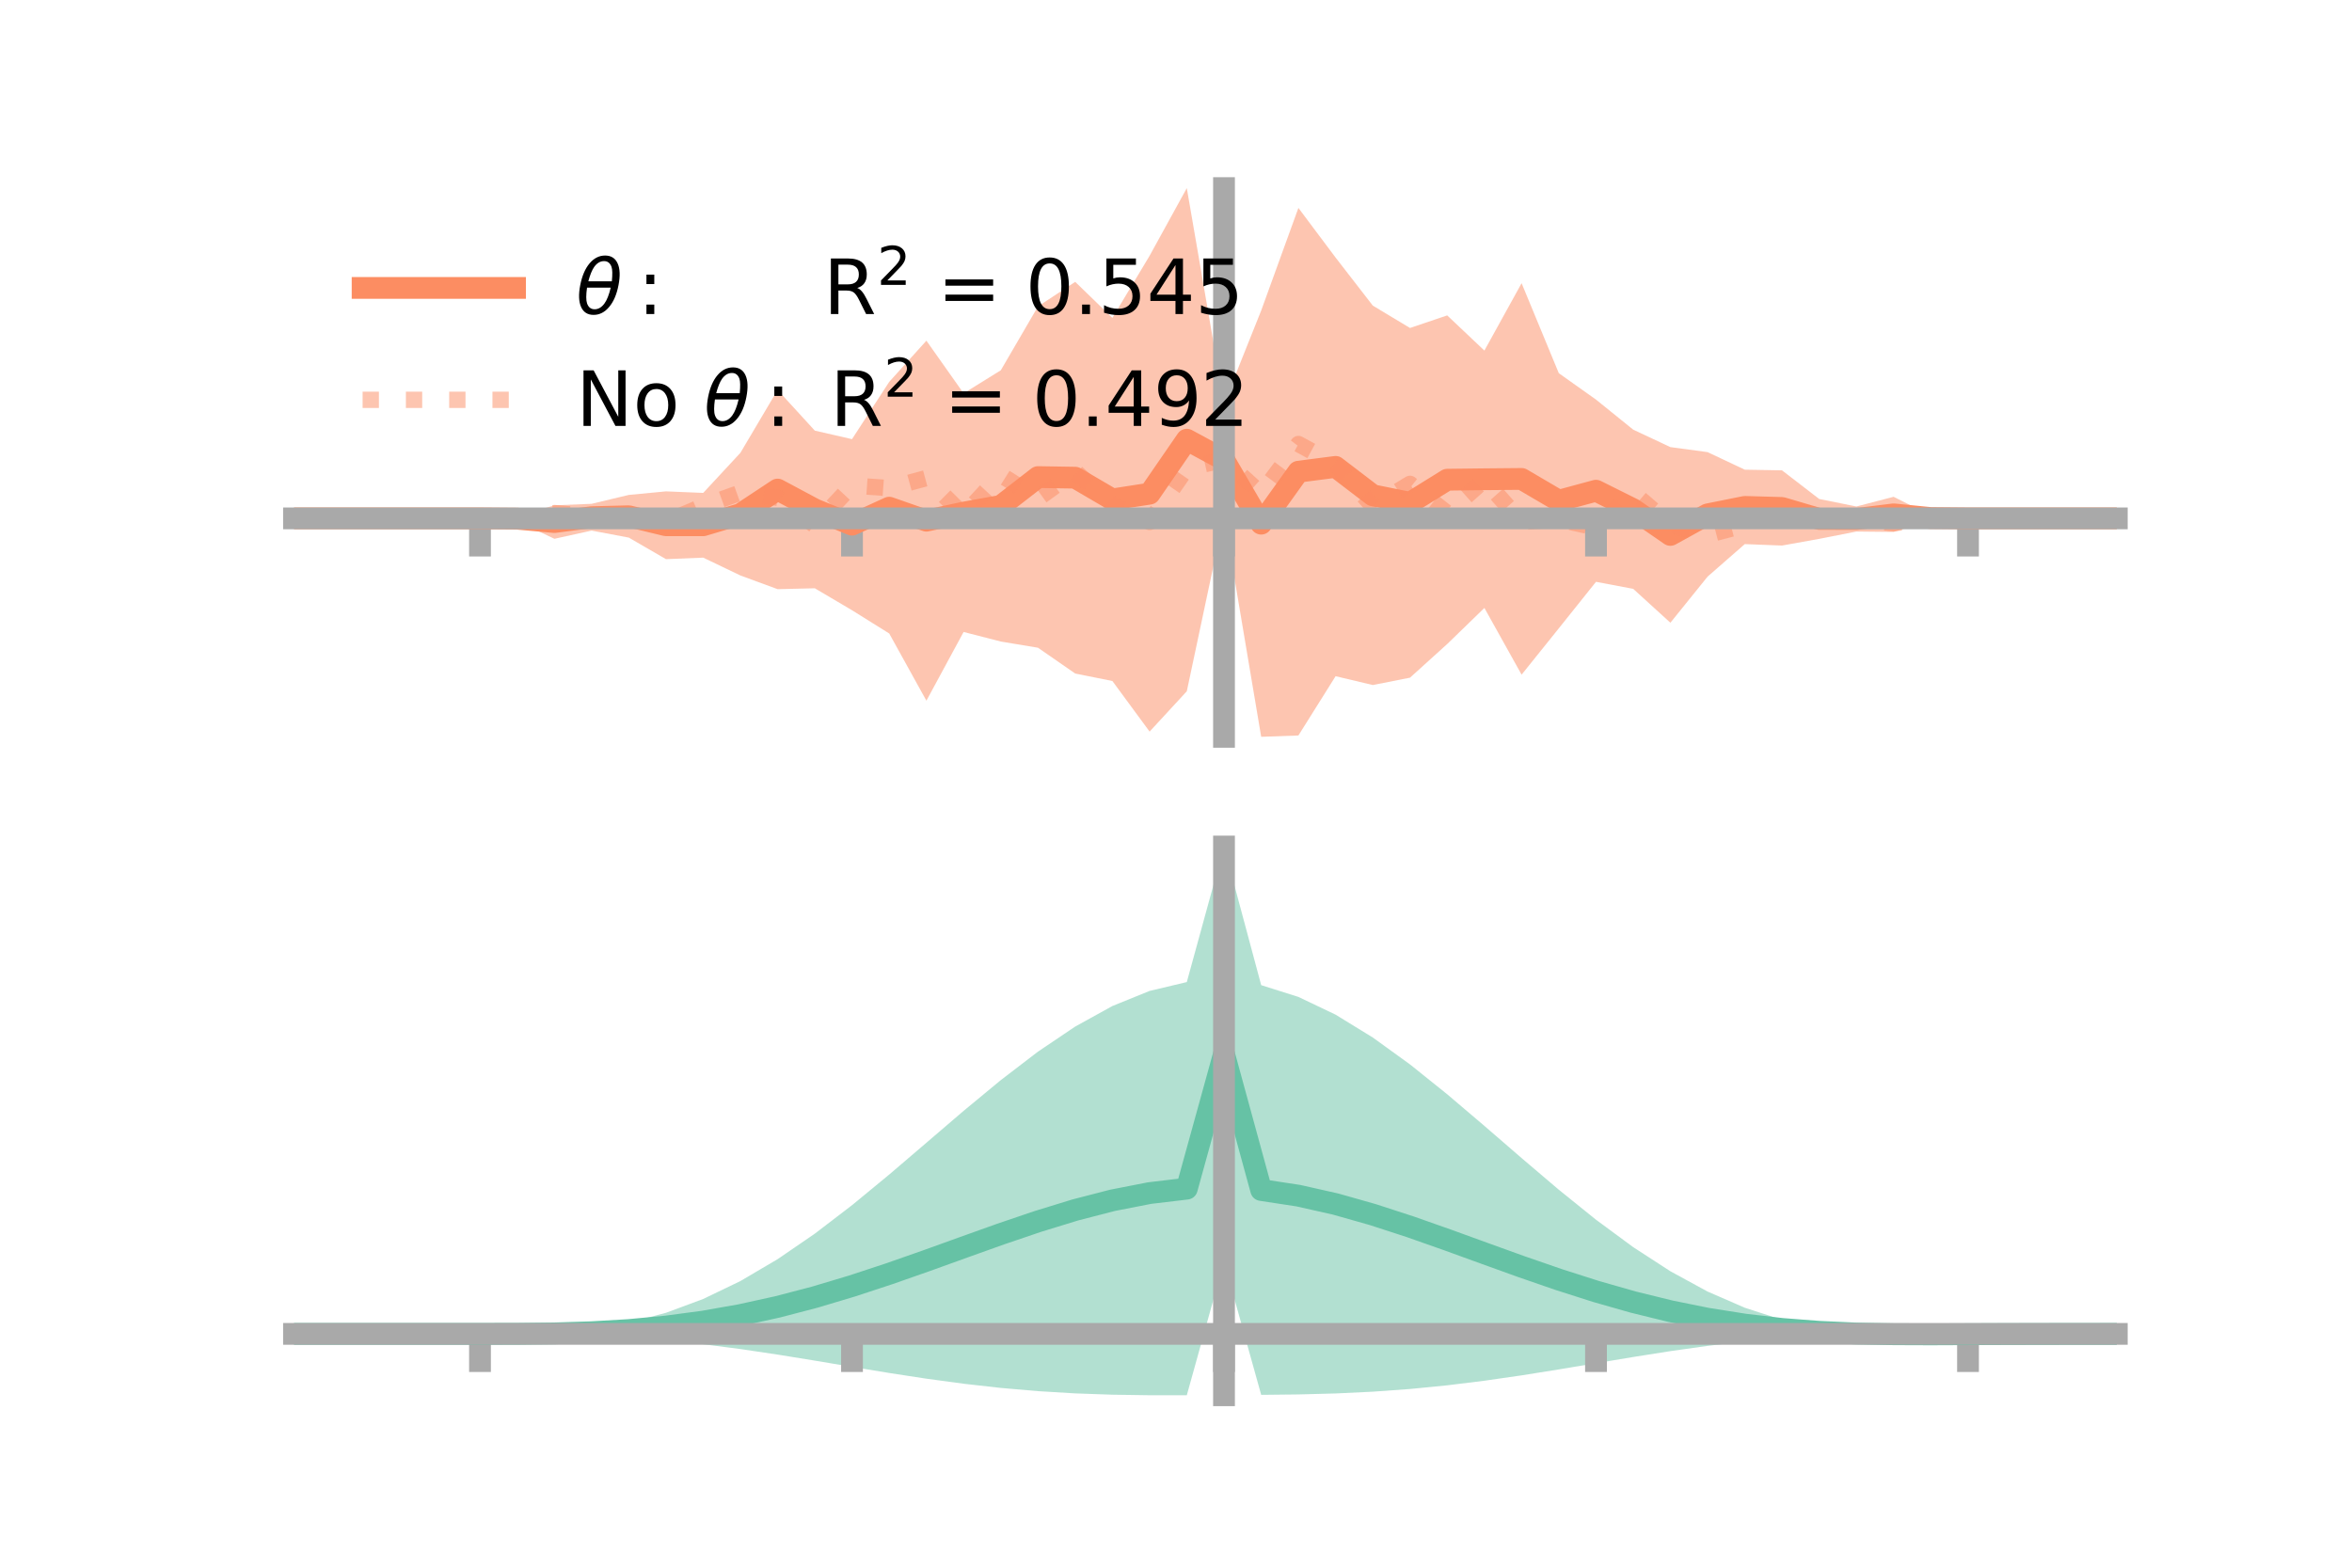 <?xml version="1.0" encoding="utf-8" standalone="no"?>
<!DOCTYPE svg PUBLIC "-//W3C//DTD SVG 1.1//EN"
  "http://www.w3.org/Graphics/SVG/1.1/DTD/svg11.dtd">
<!-- Created with matplotlib (https://matplotlib.org/) -->
<svg height="144pt" version="1.1" viewBox="0 0 216 144" width="216pt" xmlns="http://www.w3.org/2000/svg" xmlns:xlink="http://www.w3.org/1999/xlink">
 <defs>
  <style type="text/css">*{stroke-linecap:butt;stroke-linejoin:round;}</style>
 </defs>
 <g id="figure_1">
  <g id="patch_1">
   <path d="M 0 144 
L 216 144 
L 216 0 
L 0 0 
z
" style="fill:none;"/>
  </g>
  <g id="axes_1">
   <g id="patch_2">
    <path d="M 27 67.68 
L 194.4 67.68 
L 194.4 17.28 
L 27 17.28 
z
" style="fill:none;"/>
   </g>
   <g id="PolyCollection_1">
    <path clip-path="url(#pab00d30309)" d="M 27 47.616 
L 27 47.616 
L 30.416 47.616 
L 33.833 47.616 
L 37.249 47.616 
L 40.665 47.616 
L 44.082 47.616 
L 47.498 47.424 
L 50.914 46.417 
L 54.331 46.278 
L 57.747 45.461 
L 61.163 45.135 
L 64.58 45.276 
L 67.996 41.595 
L 71.412 35.82 
L 74.829 39.555 
L 78.245 40.338 
L 81.661 35.078 
L 85.078 31.293 
L 88.494 36.13 
L 91.91 34.013 
L 95.327 28.148 
L 98.743 25.89 
L 102.159 29.199 
L 105.576 23.493 
L 108.992 17.28 
L 112.408 37.07 
L 115.824 28.524 
L 119.241 19.099 
L 122.657 23.66 
L 126.073 28.071 
L 129.49 30.127 
L 132.906 28.97 
L 136.322 32.203 
L 139.739 26.013 
L 143.155 34.279 
L 146.571 36.704 
L 149.988 39.465 
L 153.404 41.069 
L 156.82 41.531 
L 160.237 43.144 
L 163.653 43.203 
L 167.069 45.834 
L 170.486 46.523 
L 173.902 45.633 
L 177.318 47.348 
L 180.735 47.616 
L 184.151 47.616 
L 187.567 47.616 
L 190.984 47.616 
L 194.4 47.616 
L 194.4 47.616 
L 194.4 47.616 
L 190.984 47.616 
L 187.567 47.616 
L 184.151 47.616 
L 180.735 47.616 
L 177.318 47.822 
L 173.902 48.86 
L 170.486 48.824 
L 167.069 49.497 
L 163.653 50.112 
L 160.237 49.978 
L 156.82 52.965 
L 153.404 57.201 
L 149.988 54.088 
L 146.571 53.443 
L 143.155 57.717 
L 139.739 61.97 
L 136.322 55.843 
L 132.906 59.157 
L 129.49 62.248 
L 126.073 62.923 
L 122.657 62.112 
L 119.241 67.558 
L 115.824 67.68 
L 112.408 47.41 
L 108.992 63.496 
L 105.576 67.201 
L 102.159 62.555 
L 98.743 61.866 
L 95.327 59.499 
L 91.91 58.928 
L 88.494 58.05 
L 85.078 64.362 
L 81.661 58.187 
L 78.245 56.053 
L 74.829 54.036 
L 71.412 54.118 
L 67.996 52.861 
L 64.58 51.222 
L 61.163 51.361 
L 57.747 49.382 
L 54.331 48.736 
L 50.914 49.491 
L 47.498 47.863 
L 44.082 47.616 
L 40.665 47.616 
L 37.249 47.616 
L 33.833 47.616 
L 30.416 47.616 
L 27 47.616 
z
" style="fill:#fc8d62;fill-opacity:0.5;"/>
   </g>
   <g id="matplotlib.axis_1">
    <g id="xtick_1">
     <g id="line2d_1">
      <defs>
       <path d="M 0 0 
L 0 3.5 
" id="m2af1cd1f9b" style="stroke:#a9a9a9;stroke-width:2;"/>
      </defs>
      <g>
       <use style="fill:#a9a9a9;stroke:#a9a9a9;stroke-width:2;" x="44.082" xlink:href="#m2af1cd1f9b" y="47.616"/>
      </g>
     </g>
    </g>
    <g id="xtick_2">
     <g id="line2d_2">
      <g>
       <use style="fill:#a9a9a9;stroke:#a9a9a9;stroke-width:2;" x="78.245" xlink:href="#m2af1cd1f9b" y="47.616"/>
      </g>
     </g>
    </g>
    <g id="xtick_3">
     <g id="line2d_3">
      <g>
       <use style="fill:#a9a9a9;stroke:#a9a9a9;stroke-width:2;" x="112.408" xlink:href="#m2af1cd1f9b" y="47.616"/>
      </g>
     </g>
    </g>
    <g id="xtick_4">
     <g id="line2d_4">
      <g>
       <use style="fill:#a9a9a9;stroke:#a9a9a9;stroke-width:2;" x="146.571" xlink:href="#m2af1cd1f9b" y="47.616"/>
      </g>
     </g>
    </g>
    <g id="xtick_5">
     <g id="line2d_5">
      <g>
       <use style="fill:#a9a9a9;stroke:#a9a9a9;stroke-width:2;" x="180.735" xlink:href="#m2af1cd1f9b" y="47.616"/>
      </g>
     </g>
    </g>
   </g>
   <g id="matplotlib.axis_2"/>
   <g id="line2d_6">
    <path clip-path="url(#pab00d30309)" d="M 27 47.616 
L 30.416 47.616 
L 33.833 47.616 
L 37.249 47.616 
L 40.665 47.616 
L 44.082 47.616 
L 47.498 47.643 
L 50.914 47.954 
L 54.331 47.507 
L 57.747 47.421 
L 61.163 48.248 
L 64.58 48.249 
L 67.996 47.228 
L 71.412 44.969 
L 74.829 46.795 
L 78.245 48.195 
L 81.661 46.632 
L 85.078 47.827 
L 88.494 47.09 
L 91.91 46.471 
L 95.327 43.823 
L 98.743 43.878 
L 102.159 45.877 
L 105.576 45.347 
L 108.992 40.388 
L 112.408 42.24 
L 115.824 48.102 
L 119.241 43.328 
L 122.657 42.886 
L 126.073 45.497 
L 129.49 46.187 
L 132.906 44.064 
L 136.322 44.023 
L 139.739 43.992 
L 143.155 45.998 
L 146.571 45.073 
L 149.988 46.776 
L 153.404 49.135 
L 156.82 47.248 
L 160.237 46.561 
L 163.653 46.657 
L 167.069 47.666 
L 170.486 47.673 
L 173.902 47.246 
L 177.318 47.585 
L 180.735 47.616 
L 184.151 47.616 
L 187.567 47.616 
L 190.984 47.616 
L 194.4 47.616 
" style="fill:none;stroke:#fc8d62;stroke-linecap:square;stroke-width:2;"/>
   </g>
   <g id="line2d_7">
    <path clip-path="url(#pab00d30309)" d="M 27 47.616 
L 30.416 47.616 
L 33.833 47.616 
L 37.249 47.616 
L 40.665 47.616 
L 44.082 47.616 
L 47.498 47.6 
L 50.914 47.127 
L 54.331 47.419 
L 57.747 47.717 
L 61.163 47.941 
L 64.58 46.486 
L 67.996 45.249 
L 71.412 45.725 
L 74.829 48.248 
L 78.245 44.595 
L 81.661 44.837 
L 85.078 43.914 
L 88.494 47.307 
L 91.91 43.629 
L 95.327 45.778 
L 98.743 43.315 
L 102.159 46.422 
L 105.576 47.943 
L 108.992 43.001 
L 112.408 42.249 
L 115.824 45.339 
L 119.241 40.786 
L 122.657 42.644 
L 126.073 46.506 
L 129.49 44.446 
L 132.906 47.133 
L 136.322 44.094 
L 139.739 47.947 
L 143.155 47.697 
L 146.571 48.476 
L 149.988 45.275 
L 153.404 48.205 
L 156.82 49.131 
L 160.237 48.237 
L 163.653 46.937 
L 167.069 47.331 
L 170.486 47.716 
L 173.902 48.068 
L 177.318 47.63 
L 180.735 47.616 
L 184.151 47.616 
L 187.567 47.616 
L 190.984 47.616 
L 194.4 47.616 
" style="fill:none;stroke:#fc8d62;stroke-dasharray:1.5,2.475;stroke-dashoffset:0;stroke-opacity:0.5;stroke-width:1.5;"/>
   </g>
   <g id="patch_3">
    <path d="M 112.408 67.68 
L 112.408 17.28 
" style="fill:none;stroke:#a9a9a9;stroke-linecap:square;stroke-linejoin:miter;stroke-width:2;"/>
   </g>
   <g id="patch_4">
    <path d="M 194.4 67.68 
L 194.4 17.28 
" style="fill:none;"/>
   </g>
   <g id="patch_5">
    <path d="M 27 47.616 
L 194.4 47.616 
" style="fill:none;stroke:#a9a9a9;stroke-linecap:square;stroke-linejoin:miter;stroke-width:2;"/>
   </g>
   <g id="patch_6">
    <path d="M 27 17.28 
L 194.4 17.28 
" style="fill:none;"/>
   </g>
   <g id="legend_1">
    <g id="line2d_8">
     <path d="M 33.3 26.449 
L 47.3 26.449 
" style="fill:none;stroke:#fc8d62;stroke-linecap:square;stroke-width:2;"/>
    </g>
    <g id="line2d_9"/>
    <g id="text_1">
     <!-- $\theta:$      R$^{2}$ = 0.545 -->
     <g transform="translate(52.9 28.899)scale(0.07 -0.07)">
      <defs>
       <path d="M 45.516 34.672 
L 14.453 34.672 
Q 12.359 20.062 14.5 13.875 
Q 17.188 6.25 24.469 6.25 
Q 31.781 6.25 37.359 13.922 
Q 42.234 20.656 45.516 34.672 
z
M 47.016 42.969 
Q 48.344 56.844 46.625 61.719 
Q 43.953 69.438 36.766 69.438 
Q 29.297 69.438 23.828 61.812 
Q 19.531 55.672 16.156 42.969 
z
M 38.188 76.766 
Q 49.906 76.766 54.594 66.406 
Q 59.281 56.109 55.719 37.844 
Q 52.203 19.625 43.453 9.281 
Q 34.766 -1.125 23.047 -1.125 
Q 11.281 -1.125 6.641 9.281 
Q 2 19.625 5.516 37.844 
Q 9.078 56.109 17.719 66.406 
Q 26.422 76.766 38.188 76.766 
z
" id="DejaVuSans-Oblique-952"/>
       <path d="M 11.719 12.406 
L 22.016 12.406 
L 22.016 0 
L 11.719 0 
z
M 11.719 51.703 
L 22.016 51.703 
L 22.016 39.312 
L 11.719 39.312 
z
" id="DejaVuSans-58"/>
       <path id="DejaVuSans-32"/>
       <path d="M 44.391 34.188 
Q 47.562 33.109 50.562 29.594 
Q 53.562 26.078 56.594 19.922 
L 66.609 0 
L 56 0 
L 46.688 18.703 
Q 43.062 26.031 39.672 28.422 
Q 36.281 30.812 30.422 30.812 
L 19.672 30.812 
L 19.672 0 
L 9.812 0 
L 9.812 72.906 
L 32.078 72.906 
Q 44.578 72.906 50.734 67.672 
Q 56.891 62.453 56.891 51.906 
Q 56.891 45.016 53.688 40.469 
Q 50.484 35.938 44.391 34.188 
z
M 19.672 64.797 
L 19.672 38.922 
L 32.078 38.922 
Q 39.203 38.922 42.844 42.219 
Q 46.484 45.516 46.484 51.906 
Q 46.484 58.297 42.844 61.547 
Q 39.203 64.797 32.078 64.797 
z
" id="DejaVuSans-82"/>
       <path d="M 19.188 8.297 
L 53.609 8.297 
L 53.609 0 
L 7.328 0 
L 7.328 8.297 
Q 12.938 14.109 22.625 23.891 
Q 32.328 33.688 34.812 36.531 
Q 39.547 41.844 41.422 45.531 
Q 43.312 49.219 43.312 52.781 
Q 43.312 58.594 39.234 62.25 
Q 35.156 65.922 28.609 65.922 
Q 23.969 65.922 18.812 64.312 
Q 13.672 62.703 7.812 59.422 
L 7.812 69.391 
Q 13.766 71.781 18.938 73 
Q 24.125 74.219 28.422 74.219 
Q 39.75 74.219 46.484 68.547 
Q 53.219 62.891 53.219 53.422 
Q 53.219 48.922 51.531 44.891 
Q 49.859 40.875 45.406 35.406 
Q 44.188 33.984 37.641 27.219 
Q 31.109 20.453 19.188 8.297 
z
" id="DejaVuSans-50"/>
       <path d="M 10.594 45.406 
L 73.188 45.406 
L 73.188 37.203 
L 10.594 37.203 
z
M 10.594 25.484 
L 73.188 25.484 
L 73.188 17.188 
L 10.594 17.188 
z
" id="DejaVuSans-61"/>
       <path d="M 31.781 66.406 
Q 24.172 66.406 20.328 58.906 
Q 16.5 51.422 16.5 36.375 
Q 16.5 21.391 20.328 13.891 
Q 24.172 6.391 31.781 6.391 
Q 39.453 6.391 43.281 13.891 
Q 47.125 21.391 47.125 36.375 
Q 47.125 51.422 43.281 58.906 
Q 39.453 66.406 31.781 66.406 
z
M 31.781 74.219 
Q 44.047 74.219 50.516 64.516 
Q 56.984 54.828 56.984 36.375 
Q 56.984 17.969 50.516 8.266 
Q 44.047 -1.422 31.781 -1.422 
Q 19.531 -1.422 13.062 8.266 
Q 6.594 17.969 6.594 36.375 
Q 6.594 54.828 13.062 64.516 
Q 19.531 74.219 31.781 74.219 
z
" id="DejaVuSans-48"/>
       <path d="M 10.688 12.406 
L 21 12.406 
L 21 0 
L 10.688 0 
z
" id="DejaVuSans-46"/>
       <path d="M 10.797 72.906 
L 49.516 72.906 
L 49.516 64.594 
L 19.828 64.594 
L 19.828 46.734 
Q 21.969 47.469 24.109 47.828 
Q 26.266 48.188 28.422 48.188 
Q 40.625 48.188 47.75 41.5 
Q 54.891 34.812 54.891 23.391 
Q 54.891 11.625 47.562 5.094 
Q 40.234 -1.422 26.906 -1.422 
Q 22.312 -1.422 17.547 -0.641 
Q 12.797 0.141 7.719 1.703 
L 7.719 11.625 
Q 12.109 9.234 16.797 8.062 
Q 21.484 6.891 26.703 6.891 
Q 35.156 6.891 40.078 11.328 
Q 45.016 15.766 45.016 23.391 
Q 45.016 31 40.078 35.438 
Q 35.156 39.891 26.703 39.891 
Q 22.75 39.891 18.812 39.016 
Q 14.891 38.141 10.797 36.281 
z
" id="DejaVuSans-53"/>
       <path d="M 37.797 64.312 
L 12.891 25.391 
L 37.797 25.391 
z
M 35.203 72.906 
L 47.609 72.906 
L 47.609 25.391 
L 58.016 25.391 
L 58.016 17.188 
L 47.609 17.188 
L 47.609 0 
L 37.797 0 
L 37.797 17.188 
L 4.891 17.188 
L 4.891 26.703 
z
" id="DejaVuSans-52"/>
      </defs>
      <use transform="translate(0 0.766)" xlink:href="#DejaVuSans-Oblique-952"/>
      <use transform="translate(80.664 0.766)" xlink:href="#DejaVuSans-58"/>
      <use transform="translate(133.838 0.766)" xlink:href="#DejaVuSans-32"/>
      <use transform="translate(165.625 0.766)" xlink:href="#DejaVuSans-32"/>
      <use transform="translate(197.412 0.766)" xlink:href="#DejaVuSans-32"/>
      <use transform="translate(229.199 0.766)" xlink:href="#DejaVuSans-32"/>
      <use transform="translate(260.986 0.766)" xlink:href="#DejaVuSans-32"/>
      <use transform="translate(292.773 0.766)" xlink:href="#DejaVuSans-32"/>
      <use transform="translate(324.561 0.766)" xlink:href="#DejaVuSans-82"/>
      <use transform="translate(395 39.047)scale(0.7)" xlink:href="#DejaVuSans-50"/>
      <use transform="translate(442.271 0.766)" xlink:href="#DejaVuSans-32"/>
      <use transform="translate(474.058 0.766)" xlink:href="#DejaVuSans-61"/>
      <use transform="translate(557.847 0.766)" xlink:href="#DejaVuSans-32"/>
      <use transform="translate(589.634 0.766)" xlink:href="#DejaVuSans-48"/>
      <use transform="translate(653.257 0.766)" xlink:href="#DejaVuSans-46"/>
      <use transform="translate(685.044 0.766)" xlink:href="#DejaVuSans-53"/>
      <use transform="translate(748.667 0.766)" xlink:href="#DejaVuSans-52"/>
      <use transform="translate(812.29 0.766)" xlink:href="#DejaVuSans-53"/>
     </g>
    </g>
    <g id="line2d_10">
     <path d="M 33.3 36.724 
L 47.3 36.724 
" style="fill:none;stroke:#fc8d62;stroke-dasharray:1.5,2.475;stroke-dashoffset:0;stroke-opacity:0.5;stroke-width:1.5;"/>
    </g>
    <g id="line2d_11"/>
    <g id="text_2">
     <!-- No $\theta:$ R$^{2}$ = 0.492 -->
     <g transform="translate(52.9 39.174)scale(0.07 -0.07)">
      <defs>
       <path d="M 9.812 72.906 
L 23.094 72.906 
L 55.422 11.922 
L 55.422 72.906 
L 64.984 72.906 
L 64.984 0 
L 51.703 0 
L 19.391 60.984 
L 19.391 0 
L 9.812 0 
z
" id="DejaVuSans-78"/>
       <path d="M 30.609 48.391 
Q 23.391 48.391 19.188 42.75 
Q 14.984 37.109 14.984 27.297 
Q 14.984 17.484 19.156 11.844 
Q 23.344 6.203 30.609 6.203 
Q 37.797 6.203 41.984 11.859 
Q 46.188 17.531 46.188 27.297 
Q 46.188 37.016 41.984 42.703 
Q 37.797 48.391 30.609 48.391 
z
M 30.609 56 
Q 42.328 56 49.016 48.375 
Q 55.719 40.766 55.719 27.297 
Q 55.719 13.875 49.016 6.219 
Q 42.328 -1.422 30.609 -1.422 
Q 18.844 -1.422 12.172 6.219 
Q 5.516 13.875 5.516 27.297 
Q 5.516 40.766 12.172 48.375 
Q 18.844 56 30.609 56 
z
" id="DejaVuSans-111"/>
       <path d="M 10.984 1.516 
L 10.984 10.5 
Q 14.703 8.734 18.5 7.812 
Q 22.312 6.891 25.984 6.891 
Q 35.75 6.891 40.891 13.453 
Q 46.047 20.016 46.781 33.406 
Q 43.953 29.203 39.594 26.953 
Q 35.25 24.703 29.984 24.703 
Q 19.047 24.703 12.672 31.312 
Q 6.297 37.938 6.297 49.422 
Q 6.297 60.641 12.938 67.422 
Q 19.578 74.219 30.609 74.219 
Q 43.266 74.219 49.922 64.516 
Q 56.594 54.828 56.594 36.375 
Q 56.594 19.141 48.406 8.859 
Q 40.234 -1.422 26.422 -1.422 
Q 22.703 -1.422 18.891 -0.688 
Q 15.094 0.047 10.984 1.516 
z
M 30.609 32.422 
Q 37.25 32.422 41.125 36.953 
Q 45.016 41.5 45.016 49.422 
Q 45.016 57.281 41.125 61.844 
Q 37.25 66.406 30.609 66.406 
Q 23.969 66.406 20.094 61.844 
Q 16.219 57.281 16.219 49.422 
Q 16.219 41.5 20.094 36.953 
Q 23.969 32.422 30.609 32.422 
z
" id="DejaVuSans-57"/>
      </defs>
      <use transform="translate(0 0.766)" xlink:href="#DejaVuSans-78"/>
      <use transform="translate(74.805 0.766)" xlink:href="#DejaVuSans-111"/>
      <use transform="translate(135.986 0.766)" xlink:href="#DejaVuSans-32"/>
      <use transform="translate(167.773 0.766)" xlink:href="#DejaVuSans-Oblique-952"/>
      <use transform="translate(248.438 0.766)" xlink:href="#DejaVuSans-58"/>
      <use transform="translate(301.611 0.766)" xlink:href="#DejaVuSans-32"/>
      <use transform="translate(333.398 0.766)" xlink:href="#DejaVuSans-82"/>
      <use transform="translate(403.838 39.047)scale(0.7)" xlink:href="#DejaVuSans-50"/>
      <use transform="translate(451.108 0.766)" xlink:href="#DejaVuSans-32"/>
      <use transform="translate(482.896 0.766)" xlink:href="#DejaVuSans-61"/>
      <use transform="translate(566.685 0.766)" xlink:href="#DejaVuSans-32"/>
      <use transform="translate(598.472 0.766)" xlink:href="#DejaVuSans-48"/>
      <use transform="translate(662.095 0.766)" xlink:href="#DejaVuSans-46"/>
      <use transform="translate(693.882 0.766)" xlink:href="#DejaVuSans-52"/>
      <use transform="translate(757.505 0.766)" xlink:href="#DejaVuSans-57"/>
      <use transform="translate(819.378 0.766)" xlink:href="#DejaVuSans-50"/>
     </g>
    </g>
   </g>
  </g>
  <g id="axes_2">
   <g id="patch_7">
    <path d="M 27 128.16 
L 194.4 128.16 
L 194.4 77.76 
L 27 77.76 
z
" style="fill:none;"/>
   </g>
   <g id="PolyCollection_2">
    <path clip-path="url(#p1ac5c9aea7)" d="M 27 122.528 
L 27 122.522 
L 30.416 122.523 
L 33.833 122.524 
L 37.249 122.524 
L 40.665 122.524 
L 44.082 122.524 
L 47.498 122.506 
L 50.914 122.386 
L 54.331 122.074 
L 57.747 121.493 
L 61.163 120.587 
L 64.58 119.317 
L 67.996 117.672 
L 71.412 115.661 
L 74.829 113.319 
L 78.245 110.703 
L 81.661 107.889 
L 85.078 104.968 
L 88.494 102.04 
L 91.91 99.214 
L 95.327 96.597 
L 98.743 94.295 
L 102.159 92.408 
L 105.576 91.021 
L 108.992 90.209 
L 112.408 77.76 
L 115.824 90.491 
L 119.241 91.572 
L 122.657 93.202 
L 126.073 95.301 
L 129.49 97.772 
L 132.906 100.514 
L 136.322 103.419 
L 139.739 106.376 
L 143.155 109.281 
L 146.571 112.037 
L 149.988 114.557 
L 153.404 116.773 
L 156.82 118.637 
L 160.237 120.123 
L 163.653 121.231 
L 167.069 121.979 
L 170.486 122.39 
L 173.902 122.453 
L 177.318 122.457 
L 180.735 122.476 
L 184.151 122.494 
L 187.567 122.506 
L 190.984 122.514 
L 194.4 122.519 
L 194.4 122.533 
L 194.4 122.533 
L 190.984 122.543 
L 187.567 122.561 
L 184.151 122.59 
L 180.735 122.633 
L 177.318 122.68 
L 173.902 122.661 
L 170.486 122.587 
L 167.069 122.69 
L 163.653 122.907 
L 160.237 123.222 
L 156.82 123.626 
L 153.404 124.108 
L 149.988 124.647 
L 146.571 125.217 
L 143.155 125.789 
L 139.739 126.334 
L 136.322 126.827 
L 132.906 127.249 
L 129.49 127.586 
L 126.073 127.833 
L 122.657 127.996 
L 119.241 128.086 
L 115.824 128.124 
L 112.408 115.875 
L 108.992 128.16 
L 105.576 128.16 
L 102.159 128.11 
L 98.743 127.99 
L 95.327 127.784 
L 91.91 127.488 
L 88.494 127.103 
L 85.078 126.639 
L 81.661 126.115 
L 78.245 125.553 
L 74.829 124.98 
L 71.412 124.426 
L 67.996 123.917 
L 64.58 123.475 
L 61.163 123.116 
L 57.747 122.848 
L 54.331 122.669 
L 50.914 122.57 
L 47.498 122.53 
L 44.082 122.524 
L 40.665 122.524 
L 37.249 122.524 
L 33.833 122.524 
L 30.416 122.525 
L 27 122.528 
z
" style="fill:#66c2a5;fill-opacity:0.5;"/>
   </g>
   <g id="matplotlib.axis_3">
    <g id="xtick_6">
     <g id="line2d_12">
      <g>
       <use style="fill:#a9a9a9;stroke:#a9a9a9;stroke-width:2;" x="44.082" xlink:href="#m2af1cd1f9b" y="122.524"/>
      </g>
     </g>
    </g>
    <g id="xtick_7">
     <g id="line2d_13">
      <g>
       <use style="fill:#a9a9a9;stroke:#a9a9a9;stroke-width:2;" x="78.245" xlink:href="#m2af1cd1f9b" y="122.524"/>
      </g>
     </g>
    </g>
    <g id="xtick_8">
     <g id="line2d_14">
      <g>
       <use style="fill:#a9a9a9;stroke:#a9a9a9;stroke-width:2;" x="112.408" xlink:href="#m2af1cd1f9b" y="122.524"/>
      </g>
     </g>
    </g>
    <g id="xtick_9">
     <g id="line2d_15">
      <g>
       <use style="fill:#a9a9a9;stroke:#a9a9a9;stroke-width:2;" x="146.571" xlink:href="#m2af1cd1f9b" y="122.524"/>
      </g>
     </g>
    </g>
    <g id="xtick_10">
     <g id="line2d_16">
      <g>
       <use style="fill:#a9a9a9;stroke:#a9a9a9;stroke-width:2;" x="180.735" xlink:href="#m2af1cd1f9b" y="122.524"/>
      </g>
     </g>
    </g>
   </g>
   <g id="matplotlib.axis_4"/>
   <g id="line2d_17">
    <path clip-path="url(#p1ac5c9aea7)" d="M 27 122.525 
L 30.416 122.524 
L 33.833 122.524 
L 37.249 122.524 
L 40.665 122.524 
L 44.082 122.524 
L 47.498 122.518 
L 50.914 122.478 
L 54.331 122.372 
L 57.747 122.171 
L 61.163 121.851 
L 64.58 121.396 
L 67.996 120.794 
L 71.412 120.043 
L 74.829 119.15 
L 78.245 118.128 
L 81.661 117.002 
L 85.078 115.804 
L 88.494 114.572 
L 91.91 113.351 
L 95.327 112.191 
L 98.743 111.142 
L 102.159 110.259 
L 105.576 109.591 
L 108.992 109.185 
L 112.408 96.818 
L 115.824 109.308 
L 119.241 109.829 
L 122.657 110.599 
L 126.073 111.567 
L 129.49 112.679 
L 132.906 113.882 
L 136.322 115.123 
L 139.739 116.355 
L 143.155 117.535 
L 146.571 118.627 
L 149.988 119.602 
L 153.404 120.441 
L 156.82 121.132 
L 160.237 121.672 
L 163.653 122.069 
L 167.069 122.334 
L 170.486 122.489 
L 173.902 122.557 
L 177.318 122.569 
L 180.735 122.555 
L 184.151 122.542 
L 187.567 122.534 
L 190.984 122.529 
L 194.4 122.526 
" style="fill:none;stroke:#66c2a5;stroke-linecap:square;stroke-width:2;"/>
   </g>
   <g id="patch_8">
    <path d="M 112.408 128.16 
L 112.408 77.76 
" style="fill:none;stroke:#a9a9a9;stroke-linecap:square;stroke-linejoin:miter;stroke-width:2;"/>
   </g>
   <g id="patch_9">
    <path d="M 194.4 128.16 
L 194.4 77.76 
" style="fill:none;"/>
   </g>
   <g id="patch_10">
    <path d="M 27 122.524 
L 194.4 122.524 
" style="fill:none;stroke:#a9a9a9;stroke-linecap:square;stroke-linejoin:miter;stroke-width:2;"/>
   </g>
   <g id="patch_11">
    <path d="M 27 77.76 
L 194.4 77.76 
" style="fill:none;"/>
   </g>
  </g>
 </g>
 <defs>
  <clipPath id="pab00d30309">
   <rect height="50.4" width="167.4" x="27" y="17.28"/>
  </clipPath>
  <clipPath id="p1ac5c9aea7">
   <rect height="50.4" width="167.4" x="27" y="77.76"/>
  </clipPath>
 </defs>
</svg>
